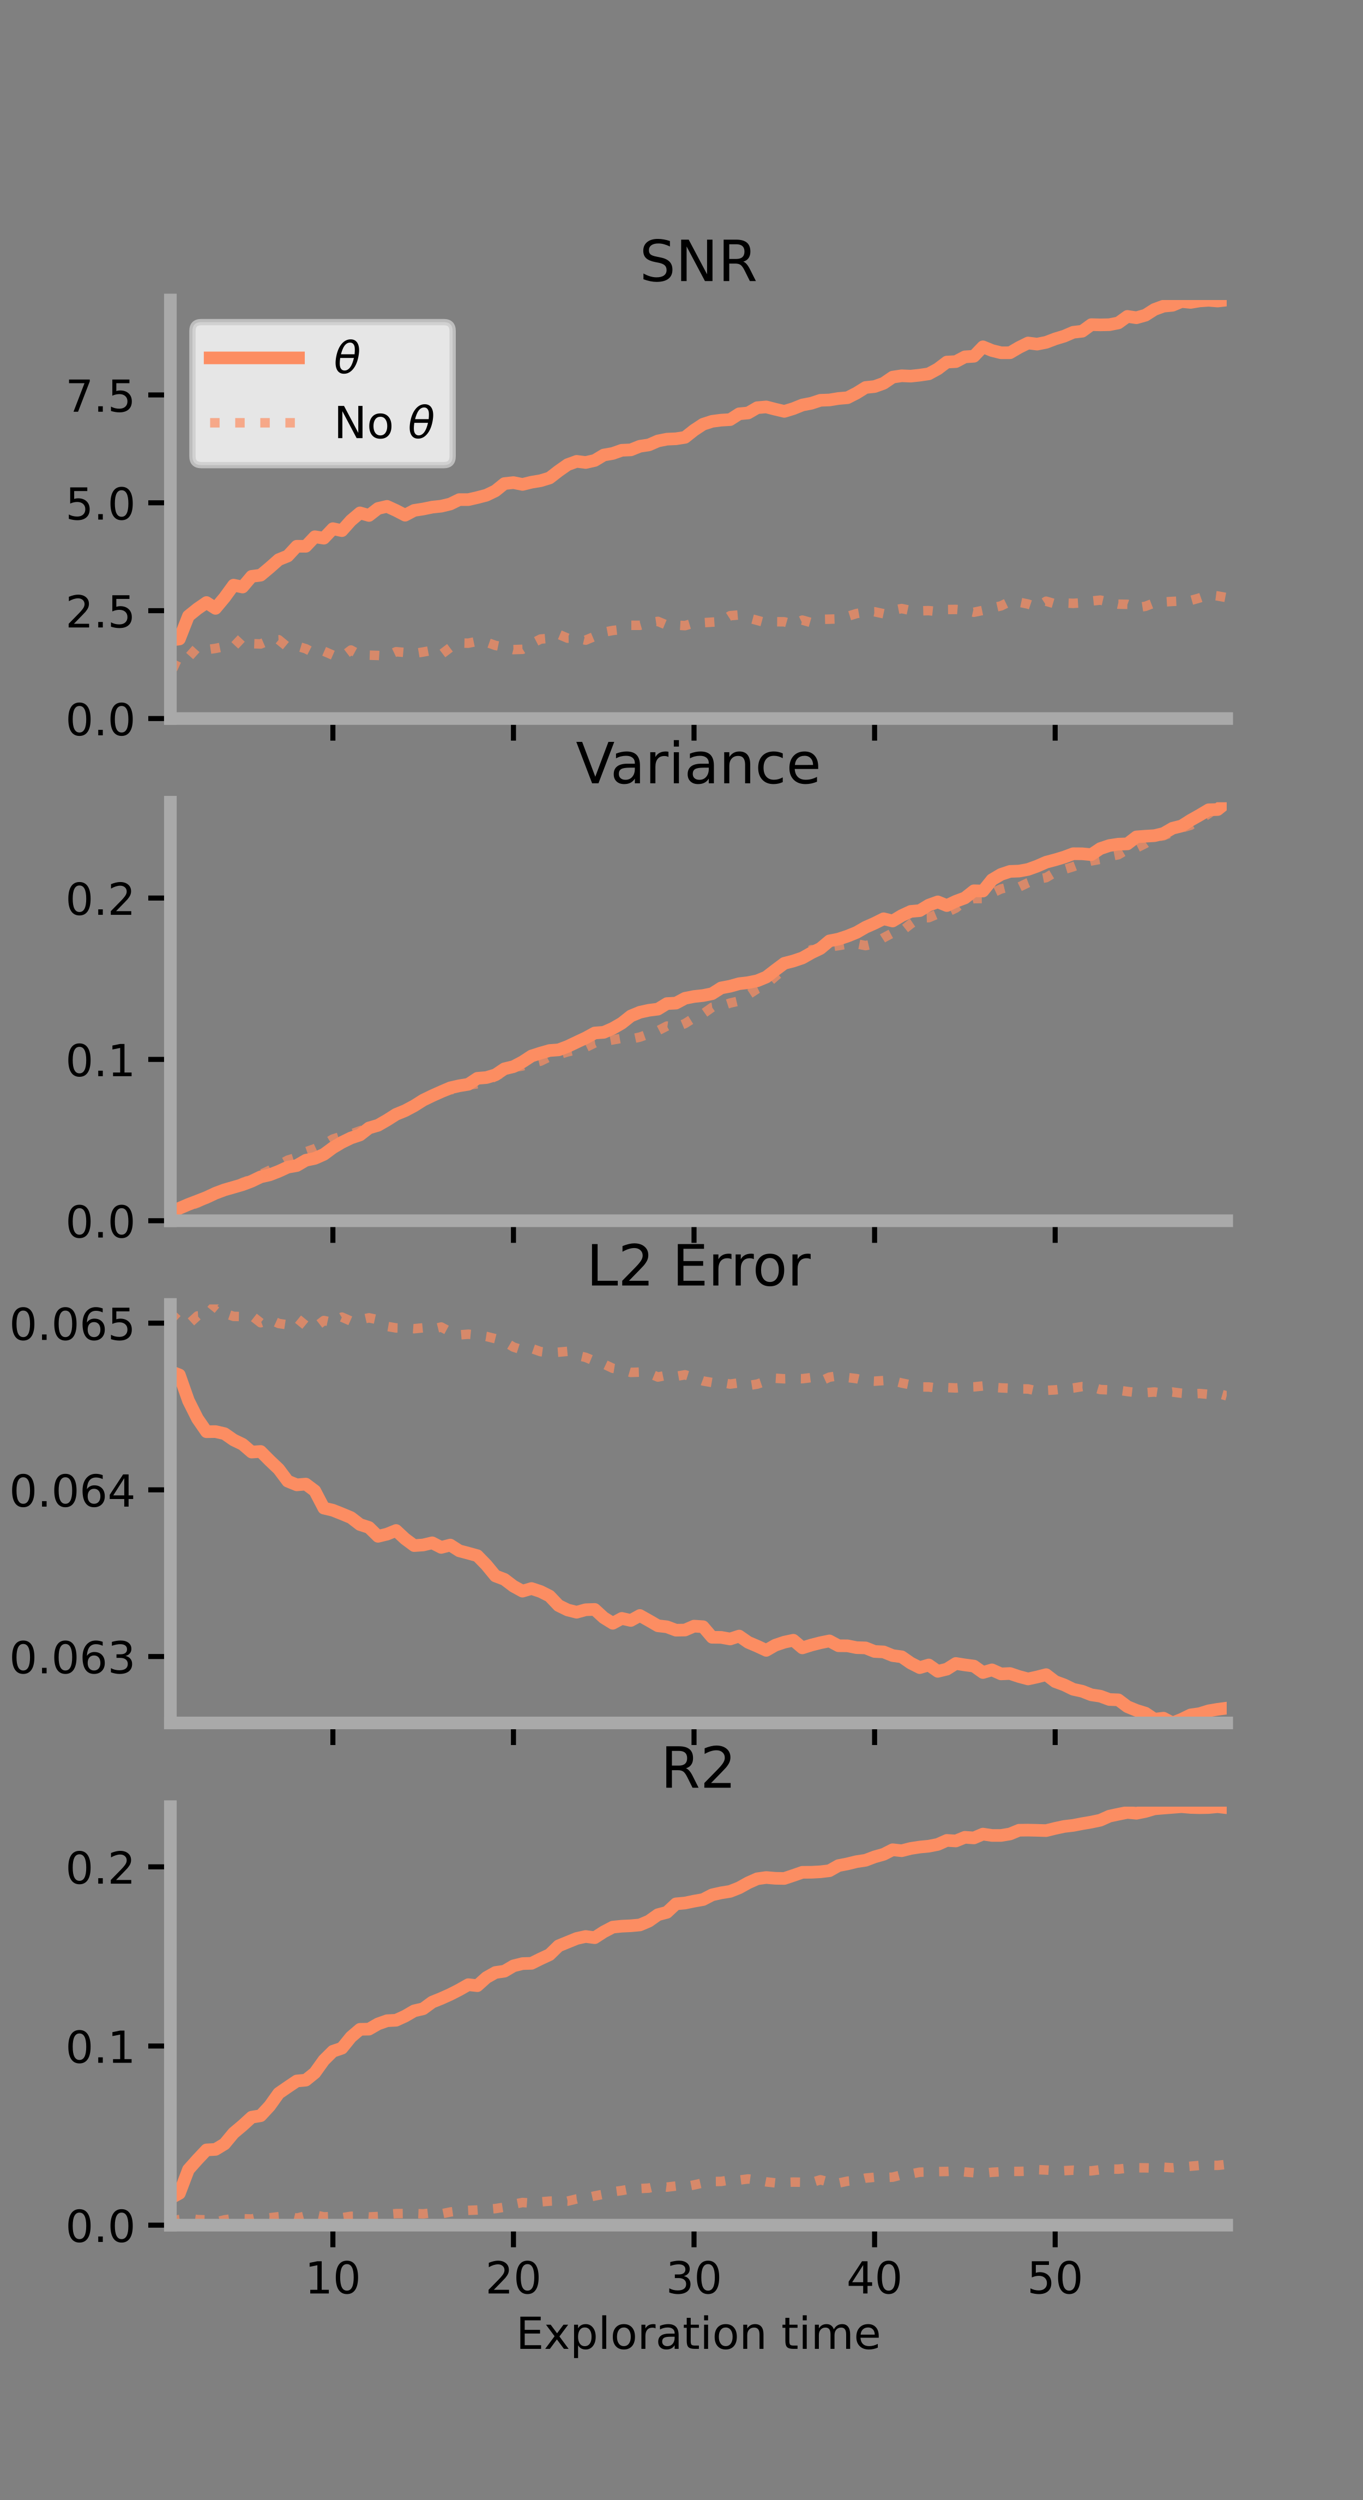 <?xml version="1.0" encoding="utf-8" standalone="no"?>
<!DOCTYPE svg PUBLIC "-//W3C//DTD SVG 1.1//EN"
  "http://www.w3.org/Graphics/SVG/1.1/DTD/svg11.dtd">
<!-- Created with matplotlib (https://matplotlib.org/) -->
<svg height="396pt" version="1.1" viewBox="0 0 216 396" width="216pt" xmlns="http://www.w3.org/2000/svg" xmlns:xlink="http://www.w3.org/1999/xlink">
 <rect x="0" y="0" width="216" height="396" fill="#808080" stroke="none"/>
 <defs>
  <style type="text/css">*{stroke-linecap:butt;stroke-linejoin:round;}</style>
 </defs>
 <g id="figure_1">
  <g id="patch_1">
   <path d="M 0 396 
L 216 396 
L 216 0 
L 0 0 
z
" style="fill:none;"/>
  </g>
  <g id="axes_1">
   <g id="patch_2">
    <path d="M 27 113.807 
L 194.4 113.807 
L 194.4 47.52 
L 27 47.52 
z
" style="fill:none;"/>
   </g>
   <g id="matplotlib.axis_1">
    <g id="xtick_1">
     <g id="line2d_1">
      <defs>
       <path d="M 0 0 
L 0 3.5 
" id="m5515dcd2f5" style="stroke:#000000;stroke-width:0.8;"/>
      </defs>
      <g>
       <use style="stroke:#000000;stroke-width:0.8;" x="52.754" xlink:href="#m5515dcd2f5" y="113.807"/>
      </g>
     </g>
    </g>
    <g id="xtick_2">
     <g id="line2d_2">
      <g>
       <use style="stroke:#000000;stroke-width:0.8;" x="81.369" xlink:href="#m5515dcd2f5" y="113.807"/>
      </g>
     </g>
    </g>
    <g id="xtick_3">
     <g id="line2d_3">
      <g>
       <use style="stroke:#000000;stroke-width:0.8;" x="109.985" xlink:href="#m5515dcd2f5" y="113.807"/>
      </g>
     </g>
    </g>
    <g id="xtick_4">
     <g id="line2d_4">
      <g>
       <use style="stroke:#000000;stroke-width:0.8;" x="138.6" xlink:href="#m5515dcd2f5" y="113.807"/>
      </g>
     </g>
    </g>
    <g id="xtick_5">
     <g id="line2d_5">
      <g>
       <use style="stroke:#000000;stroke-width:0.8;" x="167.215" xlink:href="#m5515dcd2f5" y="113.807"/>
      </g>
     </g>
    </g>
   </g>
   <g id="matplotlib.axis_2">
    <g id="ytick_1">
     <g id="line2d_6">
      <defs>
       <path d="M 0 0 
L -3.5 0 
" id="mb4b0bc487d" style="stroke:#000000;stroke-width:0.8;"/>
      </defs>
      <g>
       <use style="stroke:#000000;stroke-width:0.8;" x="27" xlink:href="#mb4b0bc487d" y="113.807"/>
      </g>
     </g>
     <g id="text_1">
      <!-- 0.0 -->
      <g transform="translate(10.368 116.466)scale(0.07 -0.07)">
       <defs>
        <path d="M 31.781 66.406 
Q 24.172 66.406 20.328 58.906 
Q 16.5 51.422 16.5 36.375 
Q 16.5 21.391 20.328 13.891 
Q 24.172 6.391 31.781 6.391 
Q 39.453 6.391 43.281 13.891 
Q 47.125 21.391 47.125 36.375 
Q 47.125 51.422 43.281 58.906 
Q 39.453 66.406 31.781 66.406 
z
M 31.781 74.219 
Q 44.047 74.219 50.516 64.516 
Q 56.984 54.828 56.984 36.375 
Q 56.984 17.969 50.516 8.266 
Q 44.047 -1.422 31.781 -1.422 
Q 19.531 -1.422 13.062 8.266 
Q 6.594 17.969 6.594 36.375 
Q 6.594 54.828 13.062 64.516 
Q 19.531 74.219 31.781 74.219 
z
" id="DejaVuSans-48"/>
        <path d="M 10.688 12.406 
L 21 12.406 
L 21 0 
L 10.688 0 
z
" id="DejaVuSans-46"/>
       </defs>
       <use xlink:href="#DejaVuSans-48"/>
       <use x="63.623" xlink:href="#DejaVuSans-46"/>
       <use x="95.41" xlink:href="#DejaVuSans-48"/>
      </g>
     </g>
    </g>
    <g id="ytick_2">
     <g id="line2d_7">
      <g>
       <use style="stroke:#000000;stroke-width:0.8;" x="27" xlink:href="#mb4b0bc487d" y="96.723"/>
      </g>
     </g>
     <g id="text_2">
      <!-- 2.5 -->
      <g transform="translate(10.368 99.382)scale(0.07 -0.07)">
       <defs>
        <path d="M 19.188 8.297 
L 53.609 8.297 
L 53.609 0 
L 7.328 0 
L 7.328 8.297 
Q 12.938 14.109 22.625 23.891 
Q 32.328 33.688 34.812 36.531 
Q 39.547 41.844 41.422 45.531 
Q 43.312 49.219 43.312 52.781 
Q 43.312 58.594 39.234 62.25 
Q 35.156 65.922 28.609 65.922 
Q 23.969 65.922 18.812 64.312 
Q 13.672 62.703 7.812 59.422 
L 7.812 69.391 
Q 13.766 71.781 18.938 73 
Q 24.125 74.219 28.422 74.219 
Q 39.75 74.219 46.484 68.547 
Q 53.219 62.891 53.219 53.422 
Q 53.219 48.922 51.531 44.891 
Q 49.859 40.875 45.406 35.406 
Q 44.188 33.984 37.641 27.219 
Q 31.109 20.453 19.188 8.297 
z
" id="DejaVuSans-50"/>
        <path d="M 10.797 72.906 
L 49.516 72.906 
L 49.516 64.594 
L 19.828 64.594 
L 19.828 46.734 
Q 21.969 47.469 24.109 47.828 
Q 26.266 48.188 28.422 48.188 
Q 40.625 48.188 47.75 41.5 
Q 54.891 34.812 54.891 23.391 
Q 54.891 11.625 47.562 5.094 
Q 40.234 -1.422 26.906 -1.422 
Q 22.312 -1.422 17.547 -0.641 
Q 12.797 0.141 7.719 1.703 
L 7.719 11.625 
Q 12.109 9.234 16.797 8.062 
Q 21.484 6.891 26.703 6.891 
Q 35.156 6.891 40.078 11.328 
Q 45.016 15.766 45.016 23.391 
Q 45.016 31 40.078 35.438 
Q 35.156 39.891 26.703 39.891 
Q 22.75 39.891 18.812 39.016 
Q 14.891 38.141 10.797 36.281 
z
" id="DejaVuSans-53"/>
       </defs>
       <use xlink:href="#DejaVuSans-50"/>
       <use x="63.623" xlink:href="#DejaVuSans-46"/>
       <use x="95.41" xlink:href="#DejaVuSans-53"/>
      </g>
     </g>
    </g>
    <g id="ytick_3">
     <g id="line2d_8">
      <g>
       <use style="stroke:#000000;stroke-width:0.8;" x="27" xlink:href="#mb4b0bc487d" y="79.638"/>
      </g>
     </g>
     <g id="text_3">
      <!-- 5.0 -->
      <g transform="translate(10.368 82.298)scale(0.07 -0.07)">
       <use xlink:href="#DejaVuSans-53"/>
       <use x="63.623" xlink:href="#DejaVuSans-46"/>
       <use x="95.41" xlink:href="#DejaVuSans-48"/>
      </g>
     </g>
    </g>
    <g id="ytick_4">
     <g id="line2d_9">
      <g>
       <use style="stroke:#000000;stroke-width:0.8;" x="27" xlink:href="#mb4b0bc487d" y="62.554"/>
      </g>
     </g>
     <g id="text_4">
      <!-- 7.5 -->
      <g transform="translate(10.368 65.214)scale(0.07 -0.07)">
       <defs>
        <path d="M 8.203 72.906 
L 55.078 72.906 
L 55.078 68.703 
L 28.609 0 
L 18.312 0 
L 43.219 64.594 
L 8.203 64.594 
z
" id="DejaVuSans-55"/>
       </defs>
       <use xlink:href="#DejaVuSans-55"/>
       <use x="63.623" xlink:href="#DejaVuSans-46"/>
       <use x="95.41" xlink:href="#DejaVuSans-53"/>
      </g>
     </g>
    </g>
   </g>
   <g id="line2d_10">
    <path clip-path="url(#p67c19bea44)" d="M 27 101.376 
L 28.431 101.208 
L 29.861 97.569 
L 31.292 96.419 
L 32.723 95.436 
L 34.154 96.358 
L 35.584 94.645 
L 37.015 92.682 
L 38.446 92.979 
L 39.877 91.288 
L 41.308 91.1 
L 42.738 89.905 
L 44.169 88.641 
L 45.6 88.062 
L 47.031 86.519 
L 48.462 86.527 
L 49.892 85.014 
L 51.323 85.243 
L 52.754 83.734 
L 54.185 84.049 
L 55.615 82.446 
L 57.046 81.237 
L 58.477 81.643 
L 59.908 80.532 
L 61.338 80.203 
L 62.769 80.859 
L 64.2 81.6 
L 65.631 80.843 
L 67.061 80.621 
L 68.492 80.327 
L 69.923 80.173 
L 71.354 79.829 
L 72.784 79.134 
L 74.215 79.136 
L 75.646 78.809 
L 77.077 78.435 
L 78.507 77.748 
L 79.938 76.593 
L 81.369 76.439 
L 82.8 76.727 
L 84.231 76.377 
L 85.661 76.141 
L 87.092 75.706 
L 88.523 74.598 
L 89.954 73.594 
L 91.384 73.075 
L 92.815 73.253 
L 94.246 72.931 
L 95.677 72.072 
L 97.107 71.82 
L 98.538 71.316 
L 99.969 71.254 
L 101.4 70.681 
L 102.83 70.468 
L 104.261 69.845 
L 105.692 69.559 
L 107.122 69.496 
L 108.553 69.272 
L 109.984 68.139 
L 111.415 67.197 
L 112.846 66.734 
L 114.276 66.546 
L 115.707 66.463 
L 117.138 65.543 
L 118.569 65.407 
L 119.999 64.575 
L 121.43 64.451 
L 122.861 64.821 
L 124.292 65.157 
L 125.723 64.722 
L 127.153 64.146 
L 128.584 63.871 
L 130.015 63.401 
L 131.445 63.35 
L 132.876 63.116 
L 134.307 62.993 
L 135.738 62.263 
L 137.169 61.373 
L 138.599 61.225 
L 140.03 60.71 
L 141.461 59.732 
L 142.892 59.517 
L 144.322 59.578 
L 145.753 59.423 
L 147.184 59.212 
L 148.615 58.433 
L 150.045 57.348 
L 151.476 57.274 
L 152.907 56.521 
L 154.338 56.429 
L 155.769 54.933 
L 157.199 55.516 
L 158.63 55.876 
L 160.061 55.871 
L 161.492 55.033 
L 162.923 54.325 
L 164.353 54.507 
L 165.784 54.221 
L 167.215 53.677 
L 168.646 53.244 
L 170.076 52.629 
L 171.507 52.462 
L 172.938 51.421 
L 174.369 51.456 
L 175.8 51.428 
L 177.23 51.145 
L 178.661 50.114 
L 180.092 50.327 
L 181.523 49.924 
L 182.954 49.012 
L 184.384 48.49 
L 185.815 48.354 
L 187.246 47.757 
L 188.677 47.9 
L 190.108 47.662 
L 191.538 47.567 
L 192.969 47.682 
L 194.4 47.52 
" style="fill:none;stroke:#fc8d62;stroke-linecap:square;stroke-width:2;"/>
   </g>
   <g id="line2d_11">
    <path clip-path="url(#p67c19bea44)" d="M 27 104.997 
L 28.431 105.664 
L 29.861 104.121 
L 31.292 102.534 
L 32.723 102.906 
L 34.154 102.698 
L 35.584 102.412 
L 37.015 102.434 
L 38.446 100.915 
L 39.877 101.946 
L 41.308 102 
L 42.738 101.384 
L 44.169 101.327 
L 45.6 102.506 
L 47.031 102.326 
L 48.462 102.755 
L 49.892 103.488 
L 51.323 103.143 
L 52.754 103.768 
L 54.185 104.053 
L 55.615 102.954 
L 57.046 103.734 
L 58.477 103.771 
L 59.908 103.817 
L 61.338 103.908 
L 62.769 103.225 
L 64.2 103.346 
L 65.631 103.506 
L 67.061 103.27 
L 68.492 103.008 
L 69.923 103.654 
L 71.354 102.567 
L 72.784 101.844 
L 74.215 101.874 
L 75.646 101.572 
L 77.077 101.722 
L 78.507 102.226 
L 79.938 102.516 
L 81.369 102.892 
L 82.8 102.844 
L 84.231 101.956 
L 85.661 101.22 
L 87.092 101.098 
L 88.523 100.475 
L 89.954 101.079 
L 91.384 101.048 
L 92.815 101.391 
L 94.246 100.793 
L 95.677 100.132 
L 97.107 99.861 
L 98.538 99.696 
L 99.969 99.04 
L 101.4 99.044 
L 102.83 98.632 
L 104.261 98.419 
L 105.692 99.019 
L 107.122 99.011 
L 108.553 99.097 
L 109.984 98.665 
L 111.415 98.632 
L 112.846 98.542 
L 114.276 98.446 
L 115.707 97.518 
L 117.138 97.398 
L 118.569 97.87 
L 119.999 98.257 
L 121.43 98.651 
L 122.861 98.475 
L 124.292 98.488 
L 125.723 98.902 
L 127.153 98.217 
L 128.584 98.625 
L 130.015 98.107 
L 131.445 98.066 
L 132.876 98.023 
L 134.307 97.628 
L 135.738 97.179 
L 137.169 96.932 
L 138.599 96.898 
L 140.03 97.206 
L 141.461 96.666 
L 142.892 96.387 
L 144.322 96.69 
L 145.753 96.752 
L 147.184 96.715 
L 148.615 96.872 
L 150.045 96.542 
L 151.476 96.526 
L 152.907 96.643 
L 154.338 96.974 
L 155.769 96.675 
L 157.199 96.292 
L 158.63 95.966 
L 160.061 95.267 
L 161.492 95.377 
L 162.923 95.677 
L 164.353 96.152 
L 165.784 95.225 
L 167.215 95.643 
L 168.646 95.508 
L 170.076 95.566 
L 171.507 95.477 
L 172.938 95.201 
L 174.369 95.047 
L 175.8 95.375 
L 177.23 95.695 
L 178.661 95.719 
L 180.092 96.253 
L 181.523 96.033 
L 182.954 95.484 
L 184.384 95.35 
L 185.815 95.257 
L 187.246 95.195 
L 188.677 95.11 
L 190.108 94.707 
L 191.538 94.207 
L 192.969 94.395 
L 194.4 94.659 
" style="fill:none;stroke:#fc8d62;stroke-dasharray:1.5,2.475;stroke-dashoffset:0;stroke-opacity:0.7;stroke-width:1.5;"/>
   </g>
   <g id="patch_3">
    <path d="M 27 113.807 
L 27 47.52 
" style="fill:none;stroke:#a9a9a9;stroke-linecap:square;stroke-linejoin:miter;stroke-width:2;"/>
   </g>
   <g id="patch_4">
    <path d="M 194.4 113.807 
L 194.4 47.52 
" style="fill:none;"/>
   </g>
   <g id="patch_5">
    <path d="M 27 113.807 
L 194.4 113.807 
" style="fill:none;stroke:#a9a9a9;stroke-linecap:square;stroke-linejoin:miter;stroke-width:2;"/>
   </g>
   <g id="patch_6">
    <path d="M 27 47.52 
L 194.4 47.52 
" style="fill:none;"/>
   </g>
   <g id="text_5">
    <!-- SNR -->
    <g transform="translate(101.35 44.52)scale(0.09 -0.09)">
     <defs>
      <path d="M 53.516 70.516 
L 53.516 60.891 
Q 47.906 63.578 42.922 64.891 
Q 37.938 66.219 33.297 66.219 
Q 25.25 66.219 20.875 63.094 
Q 16.5 59.969 16.5 54.203 
Q 16.5 49.359 19.406 46.891 
Q 22.312 44.438 30.422 42.922 
L 36.375 41.703 
Q 47.406 39.594 52.656 34.297 
Q 57.906 29 57.906 20.125 
Q 57.906 9.516 50.797 4.047 
Q 43.703 -1.422 29.984 -1.422 
Q 24.812 -1.422 18.969 -0.25 
Q 13.141 0.922 6.891 3.219 
L 6.891 13.375 
Q 12.891 10.016 18.656 8.297 
Q 24.422 6.594 29.984 6.594 
Q 38.422 6.594 43.016 9.906 
Q 47.609 13.234 47.609 19.391 
Q 47.609 24.75 44.312 27.781 
Q 41.016 30.812 33.5 32.328 
L 27.484 33.5 
Q 16.453 35.688 11.516 40.375 
Q 6.594 45.062 6.594 53.422 
Q 6.594 63.094 13.406 68.656 
Q 20.219 74.219 32.172 74.219 
Q 37.312 74.219 42.625 73.281 
Q 47.953 72.359 53.516 70.516 
z
" id="DejaVuSans-83"/>
      <path d="M 9.812 72.906 
L 23.094 72.906 
L 55.422 11.922 
L 55.422 72.906 
L 64.984 72.906 
L 64.984 0 
L 51.703 0 
L 19.391 60.984 
L 19.391 0 
L 9.812 0 
z
" id="DejaVuSans-78"/>
      <path d="M 44.391 34.188 
Q 47.562 33.109 50.562 29.594 
Q 53.562 26.078 56.594 19.922 
L 66.609 0 
L 56 0 
L 46.688 18.703 
Q 43.062 26.031 39.672 28.422 
Q 36.281 30.812 30.422 30.812 
L 19.672 30.812 
L 19.672 0 
L 9.812 0 
L 9.812 72.906 
L 32.078 72.906 
Q 44.578 72.906 50.734 67.672 
Q 56.891 62.453 56.891 51.906 
Q 56.891 45.016 53.688 40.469 
Q 50.484 35.938 44.391 34.188 
z
M 19.672 64.797 
L 19.672 38.922 
L 32.078 38.922 
Q 39.203 38.922 42.844 42.219 
Q 46.484 45.516 46.484 51.906 
Q 46.484 58.297 42.844 61.547 
Q 39.203 64.797 32.078 64.797 
z
" id="DejaVuSans-82"/>
     </defs>
     <use xlink:href="#DejaVuSans-83"/>
     <use x="63.477" xlink:href="#DejaVuSans-78"/>
     <use x="138.281" xlink:href="#DejaVuSans-82"/>
    </g>
   </g>
   <g id="legend_1">
    <g id="patch_7">
     <path d="M 31.9 73.669 
L 70.33 73.669 
Q 71.73 73.669 71.73 72.269 
L 71.73 52.42 
Q 71.73 51.02 70.33 51.02 
L 31.9 51.02 
Q 30.5 51.02 30.5 52.42 
L 30.5 72.269 
Q 30.5 73.669 31.9 73.669 
z
" style="fill:#ffffff;opacity:0.8;stroke:#cccccc;stroke-linejoin:miter;"/>
    </g>
    <g id="line2d_12">
     <path d="M 33.3 56.689 
L 47.3 56.689 
" style="fill:none;stroke:#fc8d62;stroke-linecap:square;stroke-width:2;"/>
    </g>
    <g id="line2d_13"/>
    <g id="text_6">
     <!-- $\theta$ -->
     <g transform="translate(52.9 59.139)scale(0.07 -0.07)">
      <defs>
       <path d="M 45.516 34.672 
L 14.453 34.672 
Q 12.359 20.062 14.5 13.875 
Q 17.188 6.25 24.469 6.25 
Q 31.781 6.25 37.359 13.922 
Q 42.234 20.656 45.516 34.672 
z
M 47.016 42.969 
Q 48.344 56.844 46.625 61.719 
Q 43.953 69.438 36.766 69.438 
Q 29.297 69.438 23.828 61.812 
Q 19.531 55.672 16.156 42.969 
z
M 38.188 76.766 
Q 49.906 76.766 54.594 66.406 
Q 59.281 56.109 55.719 37.844 
Q 52.203 19.625 43.453 9.281 
Q 34.766 -1.125 23.047 -1.125 
Q 11.281 -1.125 6.641 9.281 
Q 2 19.625 5.516 37.844 
Q 9.078 56.109 17.719 66.406 
Q 26.422 76.766 38.188 76.766 
z
" id="DejaVuSans-Oblique-952"/>
      </defs>
      <use transform="translate(0 0.234)" xlink:href="#DejaVuSans-Oblique-952"/>
     </g>
    </g>
    <g id="line2d_14">
     <path d="M 33.3 66.964 
L 47.3 66.964 
" style="fill:none;stroke:#fc8d62;stroke-dasharray:1.5,2.475;stroke-dashoffset:0;stroke-opacity:0.7;stroke-width:1.5;"/>
    </g>
    <g id="line2d_15"/>
    <g id="text_7">
     <!-- No $\theta$ -->
     <g transform="translate(52.9 69.414)scale(0.07 -0.07)">
      <defs>
       <path d="M 30.609 48.391 
Q 23.391 48.391 19.188 42.75 
Q 14.984 37.109 14.984 27.297 
Q 14.984 17.484 19.156 11.844 
Q 23.344 6.203 30.609 6.203 
Q 37.797 6.203 41.984 11.859 
Q 46.188 17.531 46.188 27.297 
Q 46.188 37.016 41.984 42.703 
Q 37.797 48.391 30.609 48.391 
z
M 30.609 56 
Q 42.328 56 49.016 48.375 
Q 55.719 40.766 55.719 27.297 
Q 55.719 13.875 49.016 6.219 
Q 42.328 -1.422 30.609 -1.422 
Q 18.844 -1.422 12.172 6.219 
Q 5.516 13.875 5.516 27.297 
Q 5.516 40.766 12.172 48.375 
Q 18.844 56 30.609 56 
z
" id="DejaVuSans-111"/>
       <path id="DejaVuSans-32"/>
      </defs>
      <use transform="translate(0 0.234)" xlink:href="#DejaVuSans-78"/>
      <use transform="translate(74.805 0.234)" xlink:href="#DejaVuSans-111"/>
      <use transform="translate(135.986 0.234)" xlink:href="#DejaVuSans-32"/>
      <use transform="translate(167.773 0.234)" xlink:href="#DejaVuSans-Oblique-952"/>
     </g>
    </g>
   </g>
  </g>
  <g id="axes_2">
   <g id="patch_8">
    <path d="M 27 193.351 
L 194.4 193.351 
L 194.4 127.064 
L 27 127.064 
z
" style="fill:none;"/>
   </g>
   <g id="matplotlib.axis_3">
    <g id="xtick_6">
     <g id="line2d_16">
      <g>
       <use style="stroke:#000000;stroke-width:0.8;" x="52.754" xlink:href="#m5515dcd2f5" y="193.351"/>
      </g>
     </g>
    </g>
    <g id="xtick_7">
     <g id="line2d_17">
      <g>
       <use style="stroke:#000000;stroke-width:0.8;" x="81.369" xlink:href="#m5515dcd2f5" y="193.351"/>
      </g>
     </g>
    </g>
    <g id="xtick_8">
     <g id="line2d_18">
      <g>
       <use style="stroke:#000000;stroke-width:0.8;" x="109.985" xlink:href="#m5515dcd2f5" y="193.351"/>
      </g>
     </g>
    </g>
    <g id="xtick_9">
     <g id="line2d_19">
      <g>
       <use style="stroke:#000000;stroke-width:0.8;" x="138.6" xlink:href="#m5515dcd2f5" y="193.351"/>
      </g>
     </g>
    </g>
    <g id="xtick_10">
     <g id="line2d_20">
      <g>
       <use style="stroke:#000000;stroke-width:0.8;" x="167.215" xlink:href="#m5515dcd2f5" y="193.351"/>
      </g>
     </g>
    </g>
   </g>
   <g id="matplotlib.axis_4">
    <g id="ytick_5">
     <g id="line2d_21">
      <g>
       <use style="stroke:#000000;stroke-width:0.8;" x="27" xlink:href="#mb4b0bc487d" y="193.351"/>
      </g>
     </g>
     <g id="text_8">
      <!-- 0.0 -->
      <g transform="translate(10.368 196.011)scale(0.07 -0.07)">
       <use xlink:href="#DejaVuSans-48"/>
       <use x="63.623" xlink:href="#DejaVuSans-46"/>
       <use x="95.41" xlink:href="#DejaVuSans-48"/>
      </g>
     </g>
    </g>
    <g id="ytick_6">
     <g id="line2d_22">
      <g>
       <use style="stroke:#000000;stroke-width:0.8;" x="27" xlink:href="#mb4b0bc487d" y="167.796"/>
      </g>
     </g>
     <g id="text_9">
      <!-- 0.1 -->
      <g transform="translate(10.368 170.455)scale(0.07 -0.07)">
       <defs>
        <path d="M 12.406 8.297 
L 28.516 8.297 
L 28.516 63.922 
L 10.984 60.406 
L 10.984 69.391 
L 28.422 72.906 
L 38.281 72.906 
L 38.281 8.297 
L 54.391 8.297 
L 54.391 0 
L 12.406 0 
z
" id="DejaVuSans-49"/>
       </defs>
       <use xlink:href="#DejaVuSans-48"/>
       <use x="63.623" xlink:href="#DejaVuSans-46"/>
       <use x="95.41" xlink:href="#DejaVuSans-49"/>
      </g>
     </g>
    </g>
    <g id="ytick_7">
     <g id="line2d_23">
      <g>
       <use style="stroke:#000000;stroke-width:0.8;" x="27" xlink:href="#mb4b0bc487d" y="142.24"/>
      </g>
     </g>
     <g id="text_10">
      <!-- 0.2 -->
      <g transform="translate(10.368 144.899)scale(0.07 -0.07)">
       <use xlink:href="#DejaVuSans-48"/>
       <use x="63.623" xlink:href="#DejaVuSans-46"/>
       <use x="95.41" xlink:href="#DejaVuSans-50"/>
      </g>
     </g>
    </g>
   </g>
   <g id="line2d_24">
    <path clip-path="url(#p270ae2212b)" d="M 27 192.198 
L 28.431 191.378 
L 29.861 190.764 
L 31.292 190.217 
L 32.723 189.658 
L 34.154 188.988 
L 35.584 188.456 
L 37.015 188.046 
L 38.446 187.63 
L 39.877 187.089 
L 41.308 186.403 
L 42.738 186.079 
L 44.169 185.521 
L 45.6 184.865 
L 47.031 184.61 
L 48.462 183.775 
L 49.892 183.472 
L 51.323 182.843 
L 52.754 181.783 
L 54.185 180.936 
L 55.615 180.24 
L 57.046 179.761 
L 58.477 178.653 
L 59.908 178.235 
L 61.338 177.411 
L 62.769 176.502 
L 64.2 175.915 
L 65.631 175.155 
L 67.061 174.25 
L 68.492 173.556 
L 69.923 172.915 
L 71.354 172.302 
L 72.784 171.973 
L 74.215 171.74 
L 75.646 170.792 
L 77.077 170.674 
L 78.507 170.247 
L 79.938 169.286 
L 81.369 168.944 
L 82.8 168.191 
L 84.231 167.255 
L 85.661 166.797 
L 87.092 166.389 
L 88.523 166.285 
L 89.954 165.745 
L 91.384 165.063 
L 92.815 164.393 
L 94.246 163.612 
L 95.677 163.51 
L 97.107 162.886 
L 98.538 162.06 
L 99.969 160.923 
L 101.4 160.327 
L 102.83 160.017 
L 104.261 159.835 
L 105.692 158.956 
L 107.122 158.882 
L 108.553 158.119 
L 109.984 157.835 
L 111.415 157.681 
L 112.846 157.389 
L 114.276 156.477 
L 115.707 156.204 
L 117.138 155.806 
L 118.569 155.636 
L 119.999 155.346 
L 121.43 154.755 
L 122.861 153.648 
L 124.292 152.579 
L 125.723 152.209 
L 127.153 151.73 
L 128.584 150.917 
L 130.015 150.231 
L 131.445 149.027 
L 132.876 148.746 
L 134.307 148.27 
L 135.738 147.691 
L 137.169 146.866 
L 138.599 146.234 
L 140.03 145.522 
L 141.461 145.876 
L 142.892 145.023 
L 144.322 144.357 
L 145.753 144.232 
L 147.184 143.362 
L 148.615 142.847 
L 150.045 143.43 
L 151.476 142.755 
L 152.907 142.222 
L 154.338 141.089 
L 155.769 141.131 
L 157.199 139.346 
L 158.63 138.496 
L 160.061 138.02 
L 161.492 137.971 
L 162.923 137.706 
L 164.353 137.19 
L 165.784 136.561 
L 167.215 136.184 
L 168.646 135.754 
L 170.076 135.22 
L 171.507 135.232 
L 172.938 135.365 
L 174.369 134.407 
L 175.8 133.925 
L 177.23 133.707 
L 178.661 133.658 
L 180.092 132.555 
L 181.523 132.446 
L 182.954 132.36 
L 184.384 132.016 
L 185.815 131.183 
L 187.246 130.824 
L 188.677 129.915 
L 190.108 129.11 
L 191.538 128.259 
L 192.969 128.221 
L 194.4 127.064 
" style="fill:none;stroke:#fc8d62;stroke-linecap:square;stroke-width:2;"/>
   </g>
   <g id="line2d_25">
    <path clip-path="url(#p270ae2212b)" d="M 27 192.162 
L 28.431 191.424 
L 29.861 191.052 
L 31.292 190.56 
L 32.723 189.838 
L 34.154 189.298 
L 35.584 188.55 
L 37.015 188.065 
L 38.446 187.273 
L 39.877 186.775 
L 41.308 186.021 
L 42.738 185.355 
L 44.169 184.531 
L 45.6 183.752 
L 47.031 183.314 
L 48.462 182.434 
L 49.892 181.931 
L 51.323 181.265 
L 52.754 180.406 
L 54.185 179.962 
L 55.615 179.618 
L 57.046 179.11 
L 58.477 178.675 
L 59.908 178.116 
L 61.338 177.127 
L 62.769 176.465 
L 64.2 176.132 
L 65.631 175.123 
L 67.061 174.236 
L 68.492 173.621 
L 69.923 173.152 
L 71.354 172.628 
L 72.784 172.434 
L 74.215 171.878 
L 75.646 171.661 
L 77.077 171.23 
L 78.507 170.489 
L 79.938 169.757 
L 81.369 169.07 
L 82.8 168.837 
L 84.231 168.414 
L 85.661 168.077 
L 87.092 167.377 
L 88.523 167.042 
L 89.954 166.6 
L 91.384 166.261 
L 92.815 165.898 
L 94.246 165.198 
L 95.677 164.963 
L 97.107 164.705 
L 98.538 164.452 
L 99.969 164.575 
L 101.4 164.266 
L 102.83 163.761 
L 104.261 163.253 
L 105.692 162.516 
L 107.122 162.715 
L 108.553 162.113 
L 109.984 161.213 
L 111.415 160.574 
L 112.846 159.554 
L 114.276 159.343 
L 115.707 158.872 
L 117.138 158.538 
L 118.569 157.56 
L 119.999 156.62 
L 121.43 155.947 
L 122.861 154.662 
L 124.292 153.472 
L 125.723 152.066 
L 127.153 151.351 
L 128.584 150.413 
L 130.015 150.655 
L 131.445 149.983 
L 132.876 149.779 
L 134.307 149.524 
L 135.738 149.491 
L 137.169 149.775 
L 138.599 149.448 
L 140.03 148.527 
L 141.461 147.766 
L 142.892 147.485 
L 144.322 146.35 
L 145.753 145.388 
L 147.184 145.348 
L 148.615 144.753 
L 150.045 144.513 
L 151.476 143.828 
L 152.907 142.713 
L 154.338 142.33 
L 155.769 142.32 
L 157.199 141.462 
L 158.63 140.8 
L 160.061 140.451 
L 161.492 140.501 
L 162.923 139.81 
L 164.353 139.276 
L 165.784 139.006 
L 167.215 138.155 
L 168.646 137.711 
L 170.076 137.277 
L 171.507 136.729 
L 172.938 136.362 
L 174.369 136.101 
L 175.8 135.656 
L 177.23 135.378 
L 178.661 134.537 
L 180.092 134.313 
L 181.523 133.596 
L 182.954 132.587 
L 184.384 132.374 
L 185.815 131.776 
L 187.246 131.146 
L 188.677 130.713 
L 190.108 129.805 
L 191.538 128.888 
L 192.969 127.787 
L 194.4 127.469 
" style="fill:none;stroke:#fc8d62;stroke-dasharray:1.5,2.475;stroke-dashoffset:0;stroke-opacity:0.7;stroke-width:1.5;"/>
   </g>
   <g id="patch_9">
    <path d="M 27 193.351 
L 27 127.064 
" style="fill:none;stroke:#a9a9a9;stroke-linecap:square;stroke-linejoin:miter;stroke-width:2;"/>
   </g>
   <g id="patch_10">
    <path d="M 194.4 193.351 
L 194.4 127.064 
" style="fill:none;"/>
   </g>
   <g id="patch_11">
    <path d="M 27 193.351 
L 194.4 193.351 
" style="fill:none;stroke:#a9a9a9;stroke-linecap:square;stroke-linejoin:miter;stroke-width:2;"/>
   </g>
   <g id="patch_12">
    <path d="M 27 127.064 
L 194.4 127.064 
" style="fill:none;"/>
   </g>
   <g id="text_11">
    <!-- Variance -->
    <g transform="translate(91.26 124.064)scale(0.09 -0.09)">
     <defs>
      <path d="M 28.609 0 
L 0.781 72.906 
L 11.078 72.906 
L 34.188 11.531 
L 57.328 72.906 
L 67.578 72.906 
L 39.797 0 
z
" id="DejaVuSans-86"/>
      <path d="M 34.281 27.484 
Q 23.391 27.484 19.188 25 
Q 14.984 22.516 14.984 16.5 
Q 14.984 11.719 18.141 8.906 
Q 21.297 6.109 26.703 6.109 
Q 34.188 6.109 38.703 11.406 
Q 43.219 16.703 43.219 25.484 
L 43.219 27.484 
z
M 52.203 31.203 
L 52.203 0 
L 43.219 0 
L 43.219 8.297 
Q 40.141 3.328 35.547 0.953 
Q 30.953 -1.422 24.312 -1.422 
Q 15.922 -1.422 10.953 3.297 
Q 6 8.016 6 15.922 
Q 6 25.141 12.172 29.828 
Q 18.359 34.516 30.609 34.516 
L 43.219 34.516 
L 43.219 35.406 
Q 43.219 41.609 39.141 45 
Q 35.062 48.391 27.688 48.391 
Q 23 48.391 18.547 47.266 
Q 14.109 46.141 10.016 43.891 
L 10.016 52.203 
Q 14.938 54.109 19.578 55.047 
Q 24.219 56 28.609 56 
Q 40.484 56 46.344 49.844 
Q 52.203 43.703 52.203 31.203 
z
" id="DejaVuSans-97"/>
      <path d="M 41.109 46.297 
Q 39.594 47.172 37.812 47.578 
Q 36.031 48 33.891 48 
Q 26.266 48 22.188 43.047 
Q 18.109 38.094 18.109 28.812 
L 18.109 0 
L 9.078 0 
L 9.078 54.688 
L 18.109 54.688 
L 18.109 46.188 
Q 20.953 51.172 25.484 53.578 
Q 30.031 56 36.531 56 
Q 37.453 56 38.578 55.875 
Q 39.703 55.766 41.062 55.516 
z
" id="DejaVuSans-114"/>
      <path d="M 9.422 54.688 
L 18.406 54.688 
L 18.406 0 
L 9.422 0 
z
M 9.422 75.984 
L 18.406 75.984 
L 18.406 64.594 
L 9.422 64.594 
z
" id="DejaVuSans-105"/>
      <path d="M 54.891 33.016 
L 54.891 0 
L 45.906 0 
L 45.906 32.719 
Q 45.906 40.484 42.875 44.328 
Q 39.844 48.188 33.797 48.188 
Q 26.516 48.188 22.312 43.547 
Q 18.109 38.922 18.109 30.906 
L 18.109 0 
L 9.078 0 
L 9.078 54.688 
L 18.109 54.688 
L 18.109 46.188 
Q 21.344 51.125 25.703 53.562 
Q 30.078 56 35.797 56 
Q 45.219 56 50.047 50.172 
Q 54.891 44.344 54.891 33.016 
z
" id="DejaVuSans-110"/>
      <path d="M 48.781 52.594 
L 48.781 44.188 
Q 44.969 46.297 41.141 47.344 
Q 37.312 48.391 33.406 48.391 
Q 24.656 48.391 19.812 42.844 
Q 14.984 37.312 14.984 27.297 
Q 14.984 17.281 19.812 11.734 
Q 24.656 6.203 33.406 6.203 
Q 37.312 6.203 41.141 7.25 
Q 44.969 8.297 48.781 10.406 
L 48.781 2.094 
Q 45.016 0.344 40.984 -0.531 
Q 36.969 -1.422 32.422 -1.422 
Q 20.062 -1.422 12.781 6.344 
Q 5.516 14.109 5.516 27.297 
Q 5.516 40.672 12.859 48.328 
Q 20.219 56 33.016 56 
Q 37.156 56 41.109 55.141 
Q 45.062 54.297 48.781 52.594 
z
" id="DejaVuSans-99"/>
      <path d="M 56.203 29.594 
L 56.203 25.203 
L 14.891 25.203 
Q 15.484 15.922 20.484 11.062 
Q 25.484 6.203 34.422 6.203 
Q 39.594 6.203 44.453 7.469 
Q 49.312 8.734 54.109 11.281 
L 54.109 2.781 
Q 49.266 0.734 44.188 -0.344 
Q 39.109 -1.422 33.891 -1.422 
Q 20.797 -1.422 13.156 6.188 
Q 5.516 13.812 5.516 26.812 
Q 5.516 40.234 12.766 48.109 
Q 20.016 56 32.328 56 
Q 43.359 56 49.781 48.891 
Q 56.203 41.797 56.203 29.594 
z
M 47.219 32.234 
Q 47.125 39.594 43.094 43.984 
Q 39.062 48.391 32.422 48.391 
Q 24.906 48.391 20.391 44.141 
Q 15.875 39.891 15.188 32.172 
z
" id="DejaVuSans-101"/>
     </defs>
     <use xlink:href="#DejaVuSans-86"/>
     <use x="60.658" xlink:href="#DejaVuSans-97"/>
     <use x="121.938" xlink:href="#DejaVuSans-114"/>
     <use x="163.051" xlink:href="#DejaVuSans-105"/>
     <use x="190.834" xlink:href="#DejaVuSans-97"/>
     <use x="252.113" xlink:href="#DejaVuSans-110"/>
     <use x="315.492" xlink:href="#DejaVuSans-99"/>
     <use x="370.473" xlink:href="#DejaVuSans-101"/>
    </g>
   </g>
  </g>
  <g id="axes_3">
   <g id="patch_13">
    <path d="M 27 272.896 
L 194.4 272.896 
L 194.4 206.609 
L 27 206.609 
z
" style="fill:none;"/>
   </g>
   <g id="matplotlib.axis_5">
    <g id="xtick_11">
     <g id="line2d_26">
      <g>
       <use style="stroke:#000000;stroke-width:0.8;" x="52.754" xlink:href="#m5515dcd2f5" y="272.896"/>
      </g>
     </g>
    </g>
    <g id="xtick_12">
     <g id="line2d_27">
      <g>
       <use style="stroke:#000000;stroke-width:0.8;" x="81.369" xlink:href="#m5515dcd2f5" y="272.896"/>
      </g>
     </g>
    </g>
    <g id="xtick_13">
     <g id="line2d_28">
      <g>
       <use style="stroke:#000000;stroke-width:0.8;" x="109.985" xlink:href="#m5515dcd2f5" y="272.896"/>
      </g>
     </g>
    </g>
    <g id="xtick_14">
     <g id="line2d_29">
      <g>
       <use style="stroke:#000000;stroke-width:0.8;" x="138.6" xlink:href="#m5515dcd2f5" y="272.896"/>
      </g>
     </g>
    </g>
    <g id="xtick_15">
     <g id="line2d_30">
      <g>
       <use style="stroke:#000000;stroke-width:0.8;" x="167.215" xlink:href="#m5515dcd2f5" y="272.896"/>
      </g>
     </g>
    </g>
   </g>
   <g id="matplotlib.axis_6">
    <g id="ytick_8">
     <g id="line2d_31">
      <g>
       <use style="stroke:#000000;stroke-width:0.8;" x="27" xlink:href="#mb4b0bc487d" y="262.374"/>
      </g>
     </g>
     <g id="text_12">
      <!-- 0.063 -->
      <g transform="translate(1.46 265.033)scale(0.07 -0.07)">
       <defs>
        <path d="M 33.016 40.375 
Q 26.375 40.375 22.484 35.828 
Q 18.609 31.297 18.609 23.391 
Q 18.609 15.531 22.484 10.953 
Q 26.375 6.391 33.016 6.391 
Q 39.656 6.391 43.531 10.953 
Q 47.406 15.531 47.406 23.391 
Q 47.406 31.297 43.531 35.828 
Q 39.656 40.375 33.016 40.375 
z
M 52.594 71.297 
L 52.594 62.312 
Q 48.875 64.062 45.094 64.984 
Q 41.312 65.922 37.594 65.922 
Q 27.828 65.922 22.672 59.328 
Q 17.531 52.734 16.797 39.406 
Q 19.672 43.656 24.016 45.922 
Q 28.375 48.188 33.594 48.188 
Q 44.578 48.188 50.953 41.516 
Q 57.328 34.859 57.328 23.391 
Q 57.328 12.156 50.688 5.359 
Q 44.047 -1.422 33.016 -1.422 
Q 20.359 -1.422 13.672 8.266 
Q 6.984 17.969 6.984 36.375 
Q 6.984 53.656 15.188 63.938 
Q 23.391 74.219 37.203 74.219 
Q 40.922 74.219 44.703 73.484 
Q 48.484 72.75 52.594 71.297 
z
" id="DejaVuSans-54"/>
        <path d="M 40.578 39.312 
Q 47.656 37.797 51.625 33 
Q 55.609 28.219 55.609 21.188 
Q 55.609 10.406 48.188 4.484 
Q 40.766 -1.422 27.094 -1.422 
Q 22.516 -1.422 17.656 -0.516 
Q 12.797 0.391 7.625 2.203 
L 7.625 11.719 
Q 11.719 9.328 16.594 8.109 
Q 21.484 6.891 26.812 6.891 
Q 36.078 6.891 40.938 10.547 
Q 45.797 14.203 45.797 21.188 
Q 45.797 27.641 41.281 31.266 
Q 36.766 34.906 28.719 34.906 
L 20.219 34.906 
L 20.219 43.016 
L 29.109 43.016 
Q 36.375 43.016 40.234 45.922 
Q 44.094 48.828 44.094 54.297 
Q 44.094 59.906 40.109 62.906 
Q 36.141 65.922 28.719 65.922 
Q 24.656 65.922 20.016 65.031 
Q 15.375 64.156 9.812 62.312 
L 9.812 71.094 
Q 15.438 72.656 20.344 73.438 
Q 25.25 74.219 29.594 74.219 
Q 40.828 74.219 47.359 69.109 
Q 53.906 64.016 53.906 55.328 
Q 53.906 49.266 50.438 45.094 
Q 46.969 40.922 40.578 39.312 
z
" id="DejaVuSans-51"/>
       </defs>
       <use xlink:href="#DejaVuSans-48"/>
       <use x="63.623" xlink:href="#DejaVuSans-46"/>
       <use x="95.41" xlink:href="#DejaVuSans-48"/>
       <use x="159.033" xlink:href="#DejaVuSans-54"/>
       <use x="222.656" xlink:href="#DejaVuSans-51"/>
      </g>
     </g>
    </g>
    <g id="ytick_9">
     <g id="line2d_32">
      <g>
       <use style="stroke:#000000;stroke-width:0.8;" x="27" xlink:href="#mb4b0bc487d" y="235.972"/>
      </g>
     </g>
     <g id="text_13">
      <!-- 0.064 -->
      <g transform="translate(1.46 238.631)scale(0.07 -0.07)">
       <defs>
        <path d="M 37.797 64.312 
L 12.891 25.391 
L 37.797 25.391 
z
M 35.203 72.906 
L 47.609 72.906 
L 47.609 25.391 
L 58.016 25.391 
L 58.016 17.188 
L 47.609 17.188 
L 47.609 0 
L 37.797 0 
L 37.797 17.188 
L 4.891 17.188 
L 4.891 26.703 
z
" id="DejaVuSans-52"/>
       </defs>
       <use xlink:href="#DejaVuSans-48"/>
       <use x="63.623" xlink:href="#DejaVuSans-46"/>
       <use x="95.41" xlink:href="#DejaVuSans-48"/>
       <use x="159.033" xlink:href="#DejaVuSans-54"/>
       <use x="222.656" xlink:href="#DejaVuSans-52"/>
      </g>
     </g>
    </g>
    <g id="ytick_10">
     <g id="line2d_33">
      <g>
       <use style="stroke:#000000;stroke-width:0.8;" x="27" xlink:href="#mb4b0bc487d" y="209.57"/>
      </g>
     </g>
     <g id="text_14">
      <!-- 0.065 -->
      <g transform="translate(1.46 212.23)scale(0.07 -0.07)">
       <use xlink:href="#DejaVuSans-48"/>
       <use x="63.623" xlink:href="#DejaVuSans-46"/>
       <use x="95.41" xlink:href="#DejaVuSans-48"/>
       <use x="159.033" xlink:href="#DejaVuSans-54"/>
       <use x="222.656" xlink:href="#DejaVuSans-53"/>
      </g>
     </g>
    </g>
   </g>
   <g id="line2d_34">
    <path clip-path="url(#p50d725eae9)" d="M 27 217.216 
L 28.431 217.78 
L 29.861 221.846 
L 31.292 224.697 
L 32.723 226.769 
L 34.154 226.748 
L 35.584 227.076 
L 37.015 228.071 
L 38.446 228.762 
L 39.877 229.993 
L 41.308 229.896 
L 42.738 231.331 
L 44.169 232.691 
L 45.6 234.6 
L 47.031 235.182 
L 48.462 235.065 
L 49.892 236.135 
L 51.323 238.871 
L 52.754 239.205 
L 54.185 239.775 
L 55.615 240.369 
L 57.046 241.47 
L 58.477 241.933 
L 59.908 243.336 
L 61.338 242.99 
L 62.769 242.413 
L 64.2 243.742 
L 65.631 244.804 
L 67.061 244.706 
L 68.492 244.365 
L 69.923 245.093 
L 71.354 244.72 
L 72.784 245.632 
L 74.215 246.011 
L 75.646 246.403 
L 77.077 247.873 
L 78.507 249.611 
L 79.938 250.153 
L 81.369 251.24 
L 82.8 252.021 
L 84.231 251.604 
L 85.661 252.078 
L 87.092 252.797 
L 88.523 254.302 
L 89.954 255.001 
L 91.384 255.359 
L 92.815 254.963 
L 94.246 254.916 
L 95.677 256.225 
L 97.107 257.109 
L 98.538 256.336 
L 99.969 256.662 
L 101.4 255.875 
L 102.83 256.677 
L 104.261 257.505 
L 105.692 257.668 
L 107.122 258.205 
L 108.553 258.18 
L 109.984 257.561 
L 111.415 257.653 
L 112.846 259.328 
L 114.276 259.342 
L 115.707 259.597 
L 117.138 259.132 
L 118.569 260.125 
L 119.999 260.733 
L 121.43 261.398 
L 122.861 260.581 
L 124.292 260.099 
L 125.723 259.795 
L 127.153 261.005 
L 128.584 260.555 
L 130.015 260.192 
L 131.445 259.902 
L 132.876 260.667 
L 134.307 260.679 
L 135.738 260.967 
L 137.169 261.009 
L 138.599 261.574 
L 140.03 261.644 
L 141.461 262.225 
L 142.892 262.419 
L 144.322 263.41 
L 145.753 264.134 
L 147.184 263.713 
L 148.615 264.722 
L 150.045 264.375 
L 151.476 263.475 
L 152.907 263.703 
L 154.338 263.889 
L 155.769 264.907 
L 157.199 264.487 
L 158.63 265.125 
L 160.061 265.066 
L 161.492 265.545 
L 162.923 265.925 
L 164.353 265.614 
L 165.784 265.246 
L 167.215 266.343 
L 168.646 266.868 
L 170.076 267.564 
L 171.507 267.875 
L 172.938 268.438 
L 174.369 268.653 
L 175.8 269.181 
L 177.23 269.236 
L 178.661 270.314 
L 180.092 270.905 
L 181.523 271.346 
L 182.954 272.305 
L 184.384 272.141 
L 185.815 272.896 
L 187.246 272.322 
L 188.677 271.623 
L 190.108 271.422 
L 191.538 270.977 
L 192.969 270.734 
L 194.4 270.547 
" style="fill:none;stroke:#fc8d62;stroke-linecap:square;stroke-width:2;"/>
   </g>
   <g id="line2d_35">
    <path clip-path="url(#p50d725eae9)" d="M 27 207.989 
L 28.431 209.294 
L 29.861 209.74 
L 31.292 208.429 
L 32.723 208.357 
L 34.154 206.609 
L 35.584 208.012 
L 37.015 208.5 
L 38.446 208.529 
L 39.877 208.388 
L 41.308 209.509 
L 42.738 208.972 
L 44.169 209.623 
L 45.6 209.84 
L 47.031 208.779 
L 48.462 209.949 
L 49.892 210.26 
L 51.323 209.154 
L 52.754 209.468 
L 54.185 208.616 
L 55.615 209.244 
L 57.046 209.049 
L 58.477 208.723 
L 59.908 209.034 
L 61.338 210.087 
L 62.769 210.331 
L 64.2 210.354 
L 65.631 210.451 
L 67.061 210.313 
L 68.492 210.534 
L 69.923 210.184 
L 71.354 210.948 
L 72.784 211.433 
L 74.215 211.322 
L 75.646 211.456 
L 77.077 211.68 
L 78.507 212.034 
L 79.938 212.508 
L 81.369 213.361 
L 82.8 213.823 
L 84.231 213.578 
L 85.661 214.08 
L 87.092 214.27 
L 88.523 214.168 
L 89.954 214.037 
L 91.384 214.663 
L 92.815 214.994 
L 94.246 215.589 
L 95.677 216.046 
L 97.107 216.721 
L 98.538 216.944 
L 99.969 217.375 
L 101.4 217.326 
L 102.83 217.51 
L 104.261 218.108 
L 105.692 217.817 
L 107.122 218.001 
L 108.553 217.75 
L 109.984 218.192 
L 111.415 218.73 
L 112.846 218.975 
L 114.276 218.974 
L 115.707 219.223 
L 117.138 219.03 
L 118.569 219.459 
L 119.999 219.228 
L 121.43 218.739 
L 122.861 218.298 
L 124.292 218.386 
L 125.723 218.357 
L 127.153 218.371 
L 128.584 218.192 
L 130.015 218.778 
L 131.445 218.125 
L 132.876 217.915 
L 134.307 218.182 
L 135.738 218.357 
L 137.169 218.702 
L 138.599 218.763 
L 140.03 218.663 
L 141.461 218.687 
L 142.892 219.052 
L 144.322 219.34 
L 145.753 219.678 
L 147.184 219.684 
L 148.615 219.857 
L 150.045 219.777 
L 151.476 219.837 
L 152.907 219.707 
L 154.338 219.665 
L 155.769 219.521 
L 157.199 219.709 
L 158.63 219.825 
L 160.061 219.885 
L 161.492 219.984 
L 162.923 219.996 
L 164.353 220.312 
L 165.784 220.218 
L 167.215 220.14 
L 168.646 219.975 
L 170.076 219.849 
L 171.507 219.617 
L 172.938 219.66 
L 174.369 220.084 
L 175.8 220.15 
L 177.23 220.19 
L 178.661 220.399 
L 180.092 220.568 
L 181.523 220.581 
L 182.954 220.473 
L 184.384 220.688 
L 185.815 220.482 
L 187.246 220.672 
L 188.677 220.788 
L 190.108 220.719 
L 191.538 220.848 
L 192.969 220.681 
L 194.4 221.089 
" style="fill:none;stroke:#fc8d62;stroke-dasharray:1.5,2.475;stroke-dashoffset:0;stroke-opacity:0.7;stroke-width:1.5;"/>
   </g>
   <g id="patch_14">
    <path d="M 27 272.896 
L 27 206.609 
" style="fill:none;stroke:#a9a9a9;stroke-linecap:square;stroke-linejoin:miter;stroke-width:2;"/>
   </g>
   <g id="patch_15">
    <path d="M 194.4 272.896 
L 194.4 206.609 
" style="fill:none;"/>
   </g>
   <g id="patch_16">
    <path d="M 27 272.896 
L 194.4 272.896 
" style="fill:none;stroke:#a9a9a9;stroke-linecap:square;stroke-linejoin:miter;stroke-width:2;"/>
   </g>
   <g id="patch_17">
    <path d="M 27 206.609 
L 194.4 206.609 
" style="fill:none;"/>
   </g>
   <g id="text_15">
    <!-- L2 Error -->
    <g transform="translate(92.933 203.609)scale(0.09 -0.09)">
     <defs>
      <path d="M 9.812 72.906 
L 19.672 72.906 
L 19.672 8.297 
L 55.172 8.297 
L 55.172 0 
L 9.812 0 
z
" id="DejaVuSans-76"/>
      <path d="M 9.812 72.906 
L 55.906 72.906 
L 55.906 64.594 
L 19.672 64.594 
L 19.672 43.016 
L 54.391 43.016 
L 54.391 34.719 
L 19.672 34.719 
L 19.672 8.297 
L 56.781 8.297 
L 56.781 0 
L 9.812 0 
z
" id="DejaVuSans-69"/>
     </defs>
     <use xlink:href="#DejaVuSans-76"/>
     <use x="55.713" xlink:href="#DejaVuSans-50"/>
     <use x="119.336" xlink:href="#DejaVuSans-32"/>
     <use x="151.123" xlink:href="#DejaVuSans-69"/>
     <use x="214.307" xlink:href="#DejaVuSans-114"/>
     <use x="253.67" xlink:href="#DejaVuSans-114"/>
     <use x="292.533" xlink:href="#DejaVuSans-111"/>
     <use x="353.715" xlink:href="#DejaVuSans-114"/>
    </g>
   </g>
  </g>
  <g id="axes_4">
   <g id="patch_18">
    <path d="M 27 352.44 
L 194.4 352.44 
L 194.4 286.153 
L 27 286.153 
z
" style="fill:none;"/>
   </g>
   <g id="matplotlib.axis_7">
    <g id="xtick_16">
     <g id="line2d_36">
      <g>
       <use style="stroke:#000000;stroke-width:0.8;" x="52.754" xlink:href="#m5515dcd2f5" y="352.44"/>
      </g>
     </g>
     <g id="text_16">
      <!-- 10 -->
      <g transform="translate(48.3 363.259)scale(0.07 -0.07)">
       <use xlink:href="#DejaVuSans-49"/>
       <use x="63.623" xlink:href="#DejaVuSans-48"/>
      </g>
     </g>
    </g>
    <g id="xtick_17">
     <g id="line2d_37">
      <g>
       <use style="stroke:#000000;stroke-width:0.8;" x="81.369" xlink:href="#m5515dcd2f5" y="352.44"/>
      </g>
     </g>
     <g id="text_17">
      <!-- 20 -->
      <g transform="translate(76.915 363.259)scale(0.07 -0.07)">
       <use xlink:href="#DejaVuSans-50"/>
       <use x="63.623" xlink:href="#DejaVuSans-48"/>
      </g>
     </g>
    </g>
    <g id="xtick_18">
     <g id="line2d_38">
      <g>
       <use style="stroke:#000000;stroke-width:0.8;" x="109.985" xlink:href="#m5515dcd2f5" y="352.44"/>
      </g>
     </g>
     <g id="text_18">
      <!-- 30 -->
      <g transform="translate(105.531 363.259)scale(0.07 -0.07)">
       <use xlink:href="#DejaVuSans-51"/>
       <use x="63.623" xlink:href="#DejaVuSans-48"/>
      </g>
     </g>
    </g>
    <g id="xtick_19">
     <g id="line2d_39">
      <g>
       <use style="stroke:#000000;stroke-width:0.8;" x="138.6" xlink:href="#m5515dcd2f5" y="352.44"/>
      </g>
     </g>
     <g id="text_19">
      <!-- 40 -->
      <g transform="translate(134.146 363.259)scale(0.07 -0.07)">
       <use xlink:href="#DejaVuSans-52"/>
       <use x="63.623" xlink:href="#DejaVuSans-48"/>
      </g>
     </g>
    </g>
    <g id="xtick_20">
     <g id="line2d_40">
      <g>
       <use style="stroke:#000000;stroke-width:0.8;" x="167.215" xlink:href="#m5515dcd2f5" y="352.44"/>
      </g>
     </g>
     <g id="text_20">
      <!-- 50 -->
      <g transform="translate(162.762 363.259)scale(0.07 -0.07)">
       <use xlink:href="#DejaVuSans-53"/>
       <use x="63.623" xlink:href="#DejaVuSans-48"/>
      </g>
     </g>
    </g>
    <g id="text_21">
     <!-- Exploration time -->
     <g transform="translate(81.774 372.034)scale(0.07 -0.07)">
      <defs>
       <path d="M 54.891 54.688 
L 35.109 28.078 
L 55.906 0 
L 45.312 0 
L 29.391 21.484 
L 13.484 0 
L 2.875 0 
L 24.125 28.609 
L 4.688 54.688 
L 15.281 54.688 
L 29.781 35.203 
L 44.281 54.688 
z
" id="DejaVuSans-120"/>
       <path d="M 18.109 8.203 
L 18.109 -20.797 
L 9.078 -20.797 
L 9.078 54.688 
L 18.109 54.688 
L 18.109 46.391 
Q 20.953 51.266 25.266 53.625 
Q 29.594 56 35.594 56 
Q 45.562 56 51.781 48.094 
Q 58.016 40.188 58.016 27.297 
Q 58.016 14.406 51.781 6.484 
Q 45.562 -1.422 35.594 -1.422 
Q 29.594 -1.422 25.266 0.953 
Q 20.953 3.328 18.109 8.203 
z
M 48.688 27.297 
Q 48.688 37.203 44.609 42.844 
Q 40.531 48.484 33.406 48.484 
Q 26.266 48.484 22.188 42.844 
Q 18.109 37.203 18.109 27.297 
Q 18.109 17.391 22.188 11.75 
Q 26.266 6.109 33.406 6.109 
Q 40.531 6.109 44.609 11.75 
Q 48.688 17.391 48.688 27.297 
z
" id="DejaVuSans-112"/>
       <path d="M 9.422 75.984 
L 18.406 75.984 
L 18.406 0 
L 9.422 0 
z
" id="DejaVuSans-108"/>
       <path d="M 18.312 70.219 
L 18.312 54.688 
L 36.812 54.688 
L 36.812 47.703 
L 18.312 47.703 
L 18.312 18.016 
Q 18.312 11.328 20.141 9.422 
Q 21.969 7.516 27.594 7.516 
L 36.812 7.516 
L 36.812 0 
L 27.594 0 
Q 17.188 0 13.234 3.875 
Q 9.281 7.766 9.281 18.016 
L 9.281 47.703 
L 2.688 47.703 
L 2.688 54.688 
L 9.281 54.688 
L 9.281 70.219 
z
" id="DejaVuSans-116"/>
       <path d="M 52 44.188 
Q 55.375 50.25 60.062 53.125 
Q 64.75 56 71.094 56 
Q 79.641 56 84.281 50.016 
Q 88.922 44.047 88.922 33.016 
L 88.922 0 
L 79.891 0 
L 79.891 32.719 
Q 79.891 40.578 77.094 44.375 
Q 74.312 48.188 68.609 48.188 
Q 61.625 48.188 57.562 43.547 
Q 53.516 38.922 53.516 30.906 
L 53.516 0 
L 44.484 0 
L 44.484 32.719 
Q 44.484 40.625 41.703 44.406 
Q 38.922 48.188 33.109 48.188 
Q 26.219 48.188 22.156 43.531 
Q 18.109 38.875 18.109 30.906 
L 18.109 0 
L 9.078 0 
L 9.078 54.688 
L 18.109 54.688 
L 18.109 46.188 
Q 21.188 51.219 25.484 53.609 
Q 29.781 56 35.688 56 
Q 41.656 56 45.828 52.969 
Q 50 49.953 52 44.188 
z
" id="DejaVuSans-109"/>
      </defs>
      <use xlink:href="#DejaVuSans-69"/>
      <use x="63.184" xlink:href="#DejaVuSans-120"/>
      <use x="122.363" xlink:href="#DejaVuSans-112"/>
      <use x="185.84" xlink:href="#DejaVuSans-108"/>
      <use x="213.623" xlink:href="#DejaVuSans-111"/>
      <use x="274.805" xlink:href="#DejaVuSans-114"/>
      <use x="315.918" xlink:href="#DejaVuSans-97"/>
      <use x="377.197" xlink:href="#DejaVuSans-116"/>
      <use x="416.406" xlink:href="#DejaVuSans-105"/>
      <use x="444.189" xlink:href="#DejaVuSans-111"/>
      <use x="505.371" xlink:href="#DejaVuSans-110"/>
      <use x="568.75" xlink:href="#DejaVuSans-32"/>
      <use x="600.537" xlink:href="#DejaVuSans-116"/>
      <use x="639.746" xlink:href="#DejaVuSans-105"/>
      <use x="667.529" xlink:href="#DejaVuSans-109"/>
      <use x="764.941" xlink:href="#DejaVuSans-101"/>
     </g>
    </g>
   </g>
   <g id="matplotlib.axis_8">
    <g id="ytick_11">
     <g id="line2d_41">
      <g>
       <use style="stroke:#000000;stroke-width:0.8;" x="27" xlink:href="#mb4b0bc487d" y="352.44"/>
      </g>
     </g>
     <g id="text_22">
      <!-- 0.0 -->
      <g transform="translate(10.368 355.099)scale(0.07 -0.07)">
       <use xlink:href="#DejaVuSans-48"/>
       <use x="63.623" xlink:href="#DejaVuSans-46"/>
       <use x="95.41" xlink:href="#DejaVuSans-48"/>
      </g>
     </g>
    </g>
    <g id="ytick_12">
     <g id="line2d_42">
      <g>
       <use style="stroke:#000000;stroke-width:0.8;" x="27" xlink:href="#mb4b0bc487d" y="324.065"/>
      </g>
     </g>
     <g id="text_23">
      <!-- 0.1 -->
      <g transform="translate(10.368 326.724)scale(0.07 -0.07)">
       <use xlink:href="#DejaVuSans-48"/>
       <use x="63.623" xlink:href="#DejaVuSans-46"/>
       <use x="95.41" xlink:href="#DejaVuSans-49"/>
      </g>
     </g>
    </g>
    <g id="ytick_13">
     <g id="line2d_43">
      <g>
       <use style="stroke:#000000;stroke-width:0.8;" x="27" xlink:href="#mb4b0bc487d" y="295.689"/>
      </g>
     </g>
     <g id="text_24">
      <!-- 0.2 -->
      <g transform="translate(10.368 298.349)scale(0.07 -0.07)">
       <use xlink:href="#DejaVuSans-48"/>
       <use x="63.623" xlink:href="#DejaVuSans-46"/>
       <use x="95.41" xlink:href="#DejaVuSans-50"/>
      </g>
     </g>
    </g>
   </g>
   <g id="line2d_44">
    <path clip-path="url(#p0d74b5f51a)" d="M 27 348.178 
L 28.431 347.399 
L 29.861 343.64 
L 31.292 342.039 
L 32.723 340.522 
L 34.154 340.441 
L 35.584 339.577 
L 37.015 337.85 
L 38.446 336.648 
L 39.877 335.34 
L 41.308 335.101 
L 42.738 333.555 
L 44.169 331.551 
L 45.6 330.564 
L 47.031 329.602 
L 48.462 329.47 
L 49.892 328.315 
L 51.323 326.315 
L 52.754 324.895 
L 54.185 324.409 
L 55.615 322.643 
L 57.046 321.422 
L 58.477 321.39 
L 59.908 320.566 
L 61.338 320.059 
L 62.769 319.983 
L 64.2 319.331 
L 65.631 318.498 
L 67.061 318.163 
L 68.492 317.112 
L 69.923 316.535 
L 71.354 315.892 
L 72.784 315.162 
L 74.215 314.35 
L 75.646 314.511 
L 77.077 313.226 
L 78.507 312.42 
L 79.938 312.214 
L 81.369 311.372 
L 82.8 311.012 
L 84.231 310.968 
L 85.661 310.261 
L 87.092 309.596 
L 88.523 308.2 
L 89.954 307.615 
L 91.384 307.033 
L 92.815 306.716 
L 94.246 306.907 
L 95.677 305.982 
L 97.107 305.234 
L 98.538 305.086 
L 99.969 305.02 
L 101.4 304.888 
L 102.83 304.282 
L 104.261 303.269 
L 105.692 302.889 
L 107.122 301.547 
L 108.553 301.417 
L 109.984 301.12 
L 111.415 300.868 
L 112.846 300.125 
L 114.276 299.805 
L 115.707 299.574 
L 117.138 299.008 
L 118.569 298.213 
L 119.999 297.577 
L 121.43 297.377 
L 122.861 297.501 
L 124.292 297.526 
L 125.723 297.05 
L 127.153 296.551 
L 128.584 296.545 
L 130.015 296.469 
L 131.445 296.298 
L 132.876 295.489 
L 134.307 295.213 
L 135.738 294.862 
L 137.169 294.647 
L 138.599 294.107 
L 140.03 293.703 
L 141.461 292.977 
L 142.892 293.136 
L 144.322 292.774 
L 145.753 292.553 
L 147.184 292.416 
L 148.615 292.136 
L 150.045 291.5 
L 151.476 291.588 
L 152.907 291.007 
L 154.338 291.106 
L 155.769 290.5 
L 157.199 290.715 
L 158.63 290.715 
L 160.061 290.478 
L 161.492 289.888 
L 162.923 289.871 
L 164.353 289.903 
L 165.784 289.947 
L 167.215 289.595 
L 168.646 289.288 
L 170.076 289.12 
L 171.507 288.844 
L 172.938 288.601 
L 174.369 288.3 
L 175.8 287.658 
L 177.23 287.353 
L 178.661 287.066 
L 180.092 287.201 
L 181.523 286.914 
L 182.954 286.495 
L 184.384 286.376 
L 185.815 286.264 
L 187.246 286.153 
L 188.677 286.276 
L 190.108 286.318 
L 191.538 286.29 
L 192.969 286.157 
L 194.4 286.322 
" style="fill:none;stroke:#fc8d62;stroke-linecap:square;stroke-width:2;"/>
   </g>
   <g id="line2d_45">
    <path clip-path="url(#p0d74b5f51a)" d="M 27 351.859 
L 28.431 351.543 
L 29.861 351.343 
L 31.292 351.561 
L 32.723 351.602 
L 34.154 351.951 
L 35.584 351.597 
L 37.015 351.386 
L 38.446 351.425 
L 39.877 351.465 
L 41.308 351.134 
L 42.738 351.272 
L 44.169 351.094 
L 45.6 350.964 
L 47.031 351.337 
L 48.462 350.966 
L 49.892 350.821 
L 51.323 351.127 
L 52.754 351.063 
L 54.185 351.264 
L 55.615 351.033 
L 57.046 351.022 
L 58.477 351.144 
L 59.908 351.068 
L 61.338 350.726 
L 62.769 350.608 
L 64.2 350.593 
L 65.631 350.596 
L 67.061 350.65 
L 68.492 350.484 
L 69.923 350.65 
L 71.354 350.359 
L 72.784 350.161 
L 74.215 350.096 
L 75.646 350.036 
L 77.077 349.938 
L 78.507 349.816 
L 79.938 349.589 
L 81.369 349.133 
L 82.8 348.85 
L 84.231 348.947 
L 85.661 348.755 
L 87.092 348.632 
L 88.523 348.584 
L 89.954 348.636 
L 91.384 348.285 
L 92.815 348.132 
L 94.246 347.811 
L 95.677 347.532 
L 97.107 347.152 
L 98.538 346.958 
L 99.969 346.695 
L 101.4 346.644 
L 102.83 346.565 
L 104.261 346.231 
L 105.692 346.415 
L 107.122 346.243 
L 108.553 346.343 
L 109.984 346.07 
L 111.415 345.746 
L 112.846 345.525 
L 114.276 345.513 
L 115.707 345.272 
L 117.138 345.302 
L 118.569 345.116 
L 119.999 345.31 
L 121.43 345.584 
L 122.861 345.747 
L 124.292 345.669 
L 125.723 345.619 
L 127.153 345.641 
L 128.584 345.694 
L 130.015 345.252 
L 131.445 345.634 
L 132.876 345.78 
L 134.307 345.47 
L 135.738 345.349 
L 137.169 344.987 
L 138.599 344.85 
L 140.03 344.907 
L 141.461 344.839 
L 142.892 344.47 
L 144.322 344.336 
L 145.753 344.046 
L 147.184 344.024 
L 148.615 343.954 
L 150.045 343.934 
L 151.476 343.86 
L 152.907 344.012 
L 154.338 344.143 
L 155.769 344.216 
L 157.199 344.065 
L 158.63 343.983 
L 160.061 343.923 
L 161.492 343.925 
L 162.923 343.882 
L 164.353 343.645 
L 165.784 343.708 
L 167.215 343.794 
L 168.646 343.814 
L 170.076 343.728 
L 171.507 343.833 
L 172.938 343.842 
L 174.369 343.652 
L 175.8 343.555 
L 177.23 343.566 
L 178.661 343.409 
L 180.092 343.35 
L 181.523 343.361 
L 182.954 343.408 
L 184.384 343.259 
L 185.815 343.355 
L 187.246 343.227 
L 188.677 343.107 
L 190.108 342.978 
L 191.538 342.954 
L 192.969 342.97 
L 194.4 342.807 
" style="fill:none;stroke:#fc8d62;stroke-dasharray:1.5,2.475;stroke-dashoffset:0;stroke-opacity:0.7;stroke-width:1.5;"/>
   </g>
   <g id="patch_19">
    <path d="M 27 352.44 
L 27 286.153 
" style="fill:none;stroke:#a9a9a9;stroke-linecap:square;stroke-linejoin:miter;stroke-width:2;"/>
   </g>
   <g id="patch_20">
    <path d="M 194.4 352.44 
L 194.4 286.153 
" style="fill:none;"/>
   </g>
   <g id="patch_21">
    <path d="M 27 352.44 
L 194.4 352.44 
" style="fill:none;stroke:#a9a9a9;stroke-linecap:square;stroke-linejoin:miter;stroke-width:2;"/>
   </g>
   <g id="patch_22">
    <path d="M 27 286.153 
L 194.4 286.153 
" style="fill:none;"/>
   </g>
   <g id="text_25">
    <!-- R2 -->
    <g transform="translate(104.71 283.153)scale(0.09 -0.09)">
     <use xlink:href="#DejaVuSans-82"/>
     <use x="69.482" xlink:href="#DejaVuSans-50"/>
    </g>
   </g>
  </g>
 </g>
 <defs>
  <clipPath id="p67c19bea44">
   <rect height="66.287" width="167.4" x="27" y="47.52"/>
  </clipPath>
  <clipPath id="p270ae2212b">
   <rect height="66.287" width="167.4" x="27" y="127.064"/>
  </clipPath>
  <clipPath id="p50d725eae9">
   <rect height="66.287" width="167.4" x="27" y="206.609"/>
  </clipPath>
  <clipPath id="p0d74b5f51a">
   <rect height="66.287" width="167.4" x="27" y="286.153"/>
  </clipPath>
 </defs>
</svg>
